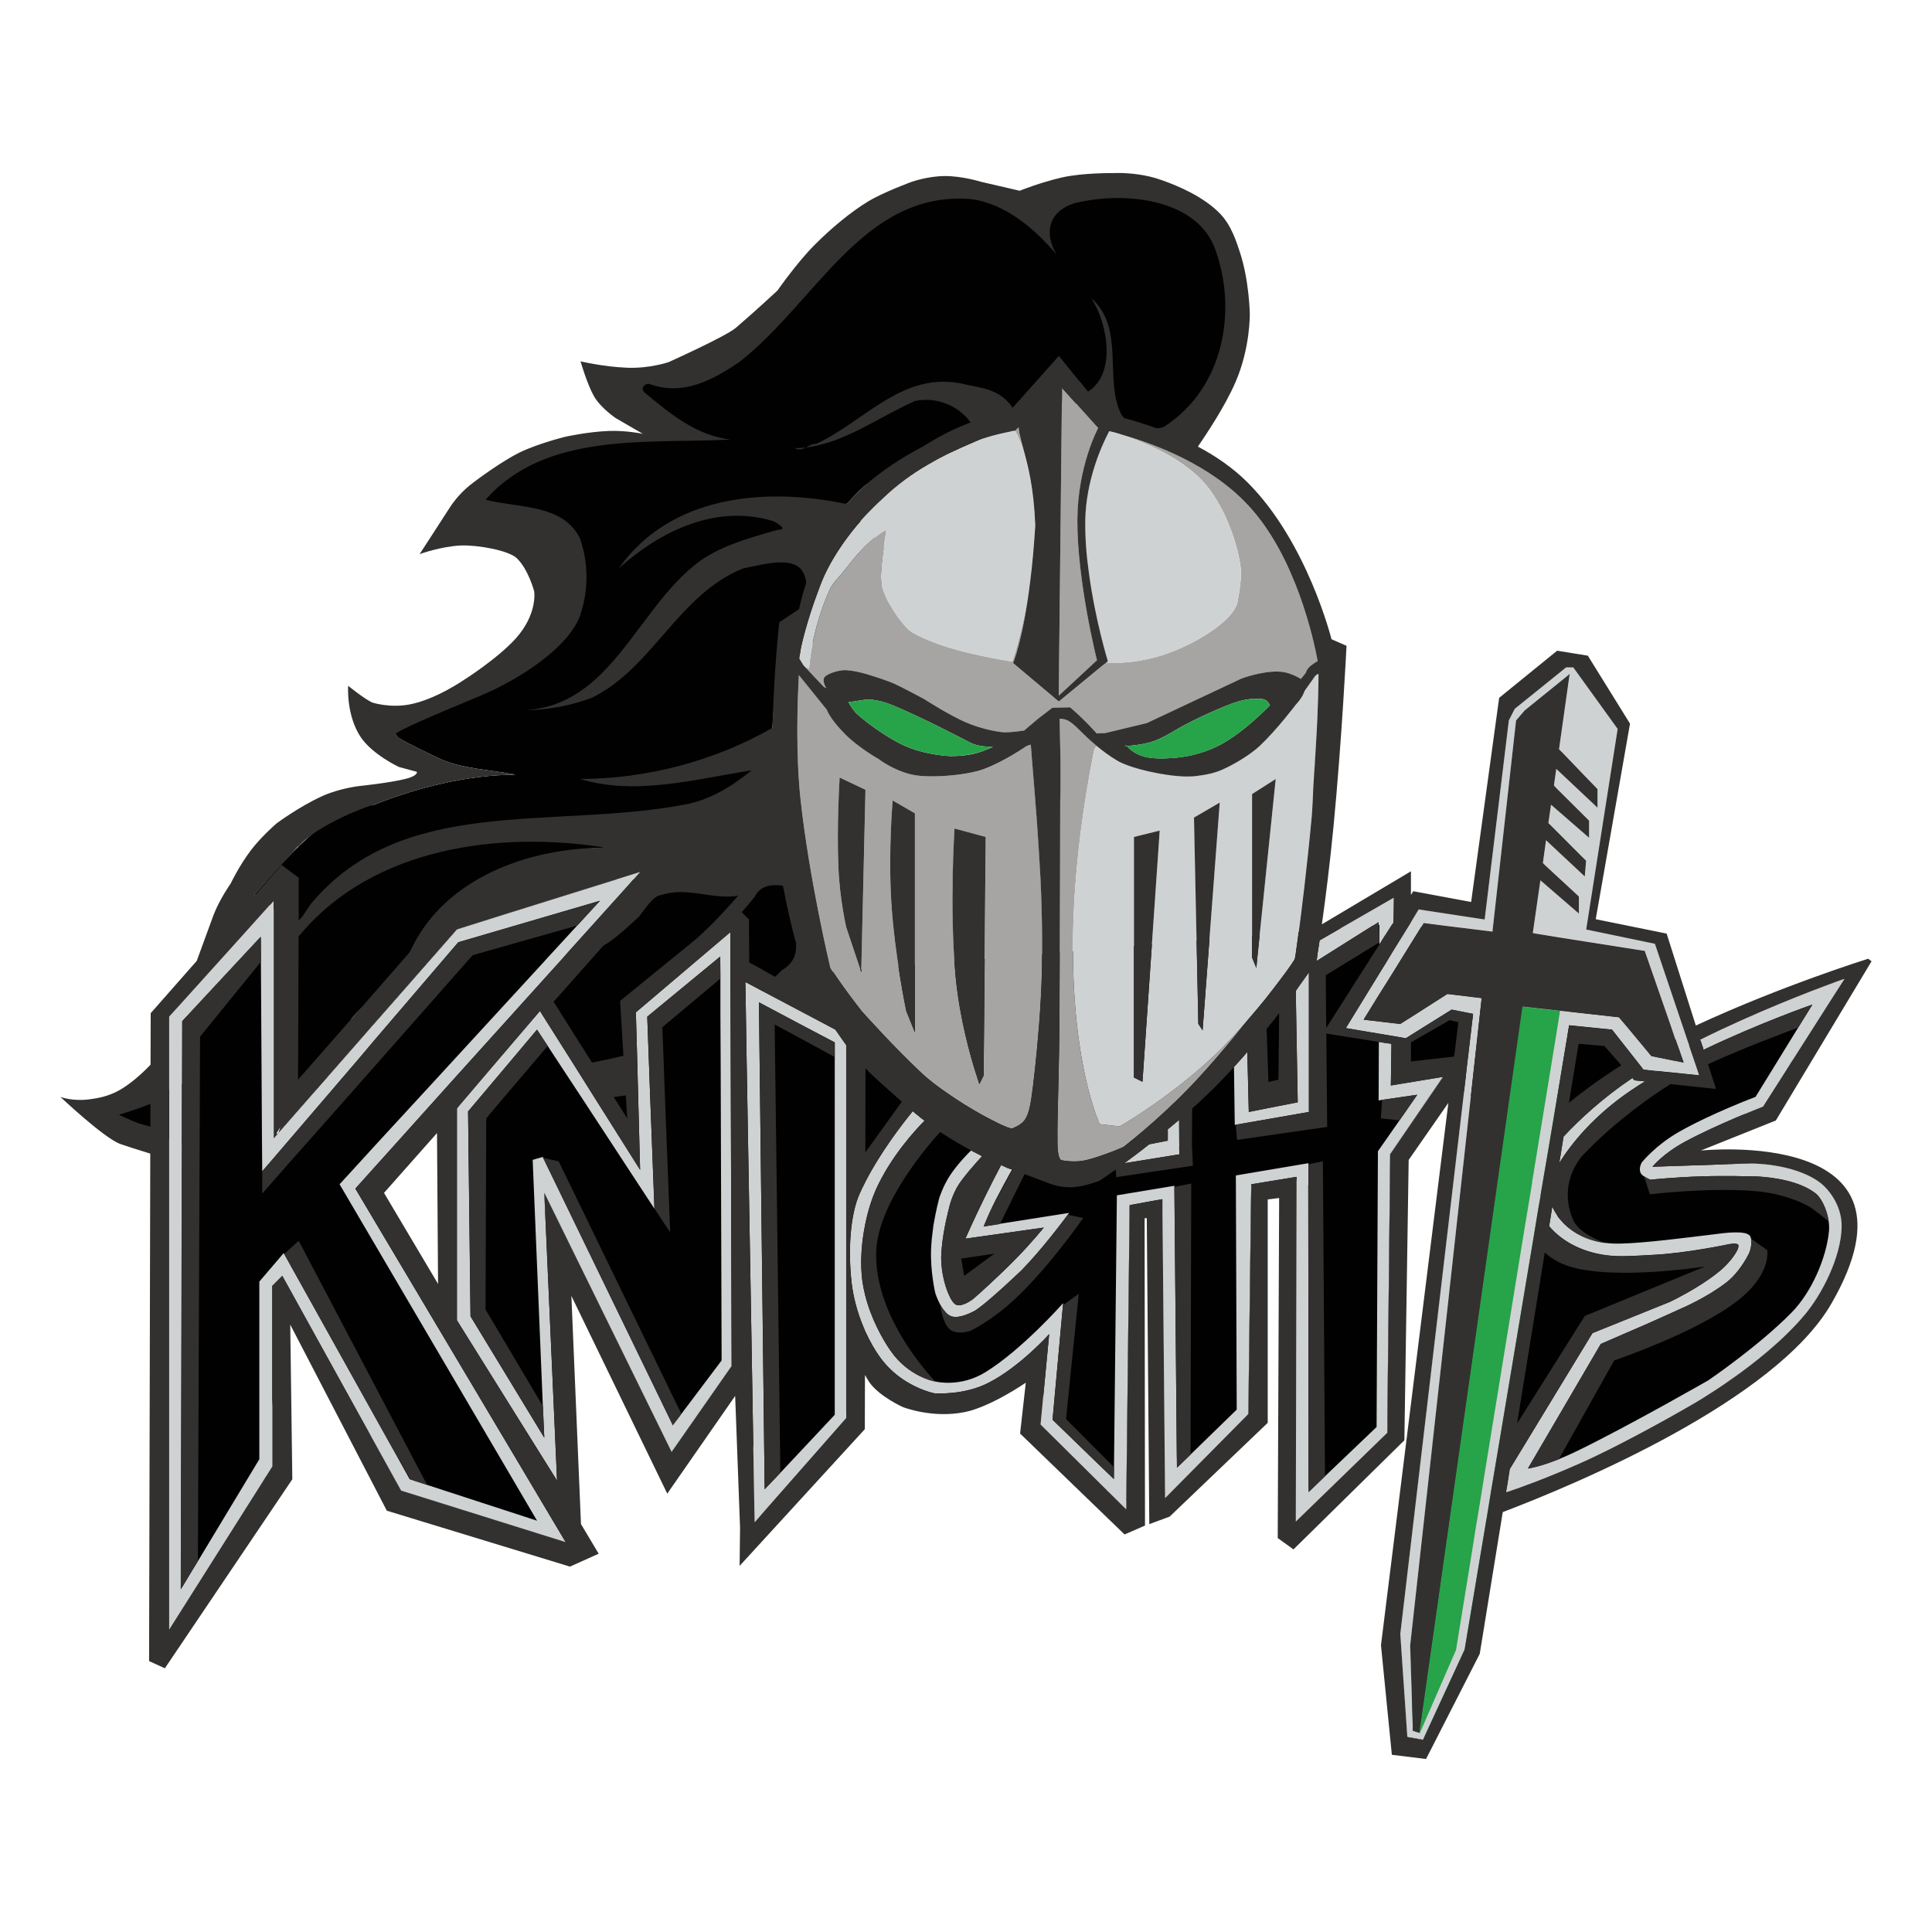 <svg version="1.1" baseProfile="basic" id="Layer_1" xmlns="http://www.w3.org/2000/svg"
	xmlns:xlink="http://www.w3.org/1999/xlink" x="0px" y="0px" viewBox="-376.902 420.289 800 800" xml:space="preserve">
	<g>
		<path fill="#010101" d="M-268.886,808.07l-2.528,2.707L-268.886,808.07z M-26.516,1004.178l-33.819,32.895l-13.595-51.141
		l-24.874,35.617l-52.713-107.322l8.88,144.674l-68.188-21.375l-12.315-22.297l-36.979-57.104l-6.806,73.763l-35.147,46.572
		l0.47-184.439l-31.34-12.268l31.404-12.623l0.049-25.992l32.604-35.033l5.299,83.615l75.885-86.549l65.904-20.645l76.453-1.215
		l5.915,40.057l246.77-21.195l115.215,51.012l60.021-26.057l-17.987,33.35l-19.122,21.162l-27.742,15.848l58.499,12.138
		l9.464,18.685L370,965.222l-30.173,26.315l-93.176,46.686l-17.08,65.126l-17.24,37.335l-6.515-1.135l31.89-261.539l-17.079-11.83
		l-21.876,32.053l-1.166,111.098l-32.637,28.844l-3.014-129.279l-20.678,2.366l-1.264,94.521l-29.557,22.314l-6.027-111.261
		l-13.547,4.829l-1.395,120.237l-31.371-30.026l-5.51-25.166l-41.492,13.838l-29.622-17.436L-26.516,1004.178z M-193.973,882.368
		l-29.622,31.55l30.805,45.049L-193.973,882.368z M194.246,801.832l-0.227,0.178L194.246,801.832z M20.737,605.871
		c26.146-10.322,38.59-29.573,63.643-11.311c1.588,3.078,13.936,5.201,16.918,6.287c1.328-0.032,8.556,0.713,9.301,0.356
		c24.891-16.026,29.914-54.188,21.001-79.077c-7.13-21.391-41.548-26.867-62.841-21.553c-38.275,12.785,7.26,4.246-45.948-2.43
		c-44.481-3.501-62.711,42.715-94.715,67.621c-10.663,7.146-20.855,14.567-35.083,9.22c-1.783,0-10.646,4.035-8.864,5.833
		c9.965,8.881-2.058,16.772,22.621,19.592c-33.786,1.734-63.554,0-88.428,28.455c14.228,3.517,31.048,3.354,38.146,17.582
		c3.565,10.728,5.493,15.232,1.944,25.879c-5.007,13.255-24.647,27.029-41.175,33.851c-18.878,7.907-31.469,17.388-30.416,18.312
		c2.463,1.555-4.732-1.135,17.161,9.447c10.111,4.894,21.584,4.894,32.587,7.146c-19.575,0-40.884,5.314-58.692,12.477
		c-18.83,0-37.74,24.145-49.132,36.752l-0.405,0.988c2.9-3.338,12.737,13.726,17.744,12.105c8.475-2.82,17.517-16.627,31.324-24.08
		c13.871-7.503,32.506-8.605,55.727-17.129c18.667-2.35,50.396,4.846,77.652,0c21.908-3.921,49.569-16.123,32.166-40.462
		c0.778-33.899,17.728-26.284,25.603-50.429c35.714-23.529,44.951,6.628,4.894-42.31c0.356-0.228,0.762-0.503,1.086-0.811
		c1.863-2.235,3.856-4.31,6.06-6.271C-11.673,614.979,12.375,610.246,20.737,605.871L20.737,605.871z M-203.145,812.203
		c14.228-28.439,49.262-41.03,81.298-41.03c-7.033-1.15-14.94-7.373-36.12-5.784c-37.886,2.965-97.729,23.82-97.729,47.284
		l-4.1,57.591l14.292,0.811c4.311,0.227,10.711-25.085,14.811-29.752C-222.736,832.28-208.33,822.654-203.145,812.203
		L-203.145,812.203z M-126.87,869.064h14.47v15.557h-14.47V869.064z M13.85,933.672h22.045v15.572H13.85V933.672z M145.567,832.053
		h14.455v38.502h-14.455V832.053z M201.668,841.906h27.386v19.412h-27.386V841.906z M254.462,937.576h14.52l65.628,4.214
		l-47.382,28.601l-30.982,45.292l-8.523-1.491L254.462,937.576z M272.255,846.281l18.635,3.564l9.917,17.89l-30.27,23.173
		L272.255,846.281z M-19.321,858.791h16.01v40.301h-16.01V858.791z" />
		<polygon fill="#27A349" points="243.897,825.361 274.134,834.76 249.503,993.742 231.257,1106.363 212.331,1140.684 
		206.561,1133.603 	" />
		<path fill="#A6A5A3" d="M-11.3,626.742c4.213-3.791,9.674-8.248,15.945-12.267C-0.816,617.862-6.228,621.897-11.3,626.742
		 M124.048,859.066c-2.397,2.188-4.861,4.326-7.227,6.336c-1.912,1.555-3.792,3.078-5.574,4.504c-1.07,0.876-2.204,1.67-3.307,2.464
		c-0.389,0.356-0.81,0.632-1.264,1.005c-11.277,8.394-19.963,13.304-19.963,13.304l-0.52-0.049l-7.777-0.875
		c0,0-0.26-0.567-0.682-1.685c-3.727-9.334-20.255-58.531-1.717-152.484c0.26-1.395,0.713-2.107,1.296-2.301
		c-1.653-1.395-3.014-2.626-3.921-3.469c-0.064-0.064-0.064-0.064-0.13-0.113c-1.329-1.215-4.958-4.797-4.958-4.797
		s-1.945-1.766-3.242-2.35c-1.879-0.875-3.272-0.631-3.272-0.631s0.713,22.184,0.292,33.818l0,0c0,0-0.098,48.873-0.292,86.855
		c-0.032,23.141-0.973,43.363-0.843,53.961c0,0.648,0,1.135,0,1.718c0.129,3.015,0.389,5.186,1.394,6.353
		c0,0.064,3.436,0.811,7.454,0.519c2.561-0.13,6.871-1.427,10.792-2.885c1.134-0.405,2.236-0.81,3.273-1.199
		c1.815-0.761,3.468-1.394,4.44-1.847c0.259-0.244,0.518-0.389,0.81-0.648c4.019-3.16,10.339-8.361,17.565-15.135
		c0.584-0.584,1.167-1.102,1.719-1.686c0.972-0.875,1.912-1.783,2.852-2.723c1.814-1.782,3.662-3.662,5.574-5.655
		c0.615-0.681,1.264-1.296,1.88-1.993c5.153-5.542,10.403-11.65,15.297-17.598c0.389-0.502,0.81-0.973,1.199-1.491
		c0.875-1.054,1.718-2.074,2.528-3.176c0.68-0.811,1.393-1.653,2.009-2.464c-1.426,1.686-2.981,3.404-4.537,5.121
		C131.599,851.758,127.807,855.615,124.048,859.066 M163.262,706.339c-0.064,0.13-0.064,0.228-0.129,0.356
		c0,0.178-0.098,0.34-0.195,0.454c2.432-3.273,4.279-5.931,5.251-7.422c-0.356,0.21-0.616,0.438-0.616,0.438L163.262,706.339z
		 M61.499,708.365l15.913-14.764h-0.065c0,0-8.231-32.635-8.102-58.044c0.129-22.362,8.588-37.983,8.588-37.983h0.033l-3.631-4.035
		l-11.439-12.688l0.032,0.129v3.404L61.499,708.365z M72.453,635.834c0,0.064,0,0.113,0,0.178c0-0.113,0-0.227,0.065-0.357
		C72.453,635.736,72.453,635.785,72.453,635.834 M72.453,636.254c-0.032,6.92,0.519,14.115,1.458,20.985
		C73.036,650.142,72.518,642.817,72.453,636.254 M72.453,636.254c0-0.048,0-0.113,0-0.242c0,0.064,0,0.064,0,0.129
		C72.453,636.141,72.453,636.206,72.453,636.254 M30.419,862.777v2.819l-1.783,3.565c0,0-0.518-1.491-1.296-4.035
		c-2.333-7.211-6.878-23.173-8.515-40.431c-2.642-28.876-0.438-61.351-0.438-61.351l12.907,3.501L30.419,862.777z M1.939,847.771
		l-3.565-8.863c0,0-4.845-22.994-6.223-45.357c-1.264-21.13,0.583-41.791,0.583-41.791l9.204,5.299V847.771z M-20.277,822.881
		l-6.239-18.667c0,0-2.706-11.765-3.208-24.614c-0.745-17.177,0.519-37.336,0.519-37.336l10.695,5.04L-20.277,822.881z
		 M53.98,784.218c0,0-1.037-19.542-2.366-35.05c-1.004-11.521-1.686-20.531-1.686-20.531l-1.717,0.551v0.016
		c0,0-8.978,6.239-17.502,9.529c-6.838,2.592-22.645,3.84-29.629,2.35c-8.07-1.702-14.228-6.563-14.228-6.563
		s-8.134-4.489-13.936-10.371c-6.336-6.4-7.454-10.03-7.454-10.03l-11.554-14.293c-0.632,11.83-1.264,32.441,0.616,50.721
		C-41.894,784.088-33.03,821.1-33.03,821.1s4.845,7.6,13.045,18.02c3.338,3.693,13.32,14.746,24.485,25.311
		c3.16,2.998,7.308,6.125,11.651,9.059c7.073,4.91,14.754,9.221,19.94,11.748c3.305,1.621,5.672,2.527,6.189,2.301
		c0.682-0.355,2.432-0.858,4.148-2.398c2.787-2.495,3.468-7.438,4.473-15.394c1.069-8.88,2.398-21.455,3.176-35.585
		c1.005-16.432,0.584-35.375-0.097-50.039V784.218 M46.817,606.293c-0.583-2.253-1.134-4.393-1.62-6.482
		c-0.194-0.859-0.292-1.717-0.356-2.527l-1.426,1.49c0,0-0.064,0-0.13,0c0.228,0.098,0.356,0.227,0.356,0.227
		S45.165,601.836,46.817,606.293 M165.823,695.887c0.875-0.632,1.912-1.328,2.885-1.896c-1.588-8.638-9.074-43.298-28.682-64.38
		c-15.589-16.886-38.632-25.36-51.66-29.055c8.199,2.771,20.936,8.021,30.367,16.609c12.898,11.699,18.668,34.823,18.246,41.5
		c-0.162,2.818-0.615,6.416-1.426,10.775c-1.329,6.968-14.324,15.67-26.899,20.629c-13.515,5.379-26.089,4.73-26.089,4.73h-1.523
		l-1.718,1.361l-17.792,14.649l-18.96-15.945c0,0,4.148-9.334,7.13-34.354c-0.453,3.273-0.907,6.741-1.49,9.966
		c-2.366,13.142-5.932,23.739-5.932,23.739s-14.52-2.171-26.664-5.915c-7.665-2.381-14.341-5.525-16.042-7.097
		c-4.294-3.922-7.665-10.096-7.665-10.096s-4.343-6.336-3.986-12.737c0.34-6.287,1.377-13.385,1.912-16.723
		c0.162-1.199,0.259-2.01,0.259-2.01s-7.163,3.209-16.739,16.141c-0.114,0.162-0.292,0.291-0.405,0.518
		c-1.361,1.783-4.91,5.251-6.012,7.601c-8.054,17.582-8.799,33.251-8.799,33.251l-1.669-0.68l7.697,8.118l1.053,0.647v-0.031
		c0,0-1.621-2.561-0.859-4.182c0.746-1.668,6.288-3.402,9.156-3.208c4.051,0.228,8.945,1.782,8.945,1.782s6.579,1.961,10.938,3.792
		c3.014,1.345,11.813,6.061,12.137,6.239c2.317,1.426,10.468,6.66,17.225,9.657c7.008,3.128,14.883,4.327,16.537,4.278
		c3.273-0.049,6.547-0.535,7.907-0.746l5.77-4.893l5.931-4.521l7.356-0.195c0,0,2.885,2.464,5.64,5.186
		c2.14,2.074,4.148,4.262,5.38,5.656l3.5-0.179l17.242-4.148l39.117-18.392c0,0,8.102-3.128,15.361-2.934
		c3.986,0.113,7.779,2.107,9.334,3.047l2.01-2.527C163.813,698.885,164.137,697.329,165.823,695.887 M98.737,739.721
		c4.407,1.215,9.658,2.105,15.102,2.105C109.367,741.729,103.857,740.854,98.737,739.721 M166.893,745.586
		c0.453-5.865,0.81-11.57,1.102-16.949c-0.26,2.819-0.422,5.785-0.713,8.896C167.12,740.125,166.99,742.832,166.893,745.586
		L166.893,745.586z" />
		<path fill="#CFD2D2" d="M-44.26,695.725l0.697,0.762l1.669,0.681c0,0,0.746-15.669,8.799-33.251
		c1.086-2.366,4.651-5.802,6.012-7.648c0.113-0.195,0.275-0.309,0.405-0.471c9.561-12.914,16.739-16.074,16.739-16.074
		c0-0.082-0.097,0.745-0.275,1.961c-0.519,3.338-1.572,10.402-1.896,16.707c-0.356,6.4,3.97,12.736,3.97,12.736
		s3.387,6.174,7.681,10.096c1.717,1.555,8.377,4.73,16.042,7.097c12.146,3.728,26.665,5.931,26.665,5.931s3.598-10.598,5.931-23.756
		c0.584-3.208,1.037-6.676,1.491-9.965c0.81-6.466,1.491-13.953,2.042-22.59c-0.648-15.863-2.949-24.614-4.926-31.646
		c-1.653-4.44-3.145-7.26-3.145-7.26s-0.129-0.113-0.356-0.227c-0.162-0.065-0.389-0.098-0.681,0
		c-0.811,0.227-2.074,0.453-3.629,0.81c-2.594,0.583-5.996,1.378-9.464,2.593c-6.814,2.463-14.058,6.223-17.331,7.892
		c-1.604,0.858-3.176,1.733-4.731,2.657c-7.535,4.44-13.952,9.609-18.781,14.001c-5.817,5.299-9.285,9.415-9.285,9.415
		s-10.549,11.505-16.01,24.89c-0.632,1.507-1.199,3.111-1.783,4.731c-3.079,8.199-5.574,16.885-6.822,22.59
		c-0.405,2.074-0.567,3.629-0.681,4.797l0.178,0.227L-44.26,695.725z M257.509,910.207l-3.014,18.084l-16.756,102.883l-1.426,8.978
		l-1.686,10.226l-0.13,0.566l-2.397,15.103l-6.094,37.465l-15.103,34.694l0.065-0.795l42.553-300.301l3.791,0.47l11.732,1.313
		l-0.032,0.421l-1.718,10.695l-6.093,37.254l-3.662,22.297L257.509,910.207z M208.182,1136.908l-1.135-35.342l15.395-139.132
		l14.098-127.95l0.129-0.94l-14.227-1.718l-15.07,9.625l-4.44,2.788l-3.468-0.373l-2.365-0.308l-0.52-0.033l-2.43-0.307l-6.385-0.73
		l6.385-10.338l2.592-4.1l0.13-0.211l2.885-4.618l7.583-12.234l5.315-8.571l9.853,1.264l17.339,2.123l1.264,0.178l9.788-87.439
		l3.564-4.148l17.598-14.244l1.07-0.924l-0.162,0.924l-4.278,30.318l1.329,1.313l8.588,8.945l6.028,6.238v7.714l0,0l-17.079-16.075
		l-0.973,6.855l1.199,1.264l10.111,10.079l3.241,3.241v7.081l-15.751-13.709l-1.102,7.6l2.074,2.058l11.797,11.766l1.75,1.781
		l-0.551,6.515l-16.043-14.989l-1.297,9.432l1.361,1.345l11.862,10.954l1.685,1.556v7.081l-15.945-13.773l-3.143,21.844l1.458,0.26
		l9.14,1.49l7,1.086l28.812,4.553l0.13,0.52l10.533,30.27l1.49,4.439l1.199,3.5l0.939,2.561l0.908,2.69l0.064,0.097l0.422,1.232
		l0.324,0.906h-0.228l-1.394-0.307l-1.88-0.373h-0.194l-4.246-0.875l-2.949-0.584l-2.463-0.518l-1.944-2.367l-8.005-9.625
		l-3.176-3.743l-0.162-0.308l-22.006-2.463l-16.723-1.88l-1.361-0.081l-42.618,300.561v0.146h-0.065L208.182,1136.908z
		 M260.1,920.578l0.584-3.289l0.291-1.621l0.162-1.264l1.33-7.843l1.393-8.135l2.723-16.172l6.255-37.433l17.761,1.799l9.106,11.57
		l3.144,4.002l0.746,1.005l0.744,0.065l4.148,0.469l0.778,0.033l1.944,0.194l10.662,1.085l4.895,0.52l-0.843-2.528l-1.978-5.833
		l-0.421-1.167l-0.032-0.162l-0.939-2.755l-1.005-2.949l-1.005-2.998l-12.186-36.152l-28.455-5.914l13.028-83.064l-18.376-25.473
		h-2.949l-21.293,17.176l-2.431,4.781l-10.015,82.432l-27.32-4.164l-3.209,5.314l-7.486,12.088l-3.078,5.089l-0.033,0.065
		l-2.561,4.115l-13.806,22.524l13.677,2.301l2.496,0.421l0.615,0.113l2.139,0.341l5.932,1.037l2.074-1.329l16.885-10.532l8.88,1.75
		l-2.723,22.962l-0.389,3.581l-27.062,230.2l2.917,42.684l6.515,1.134l17.24-37.351l8.945-53.459l0.162-0.939l1.814-11.182
		l2.528-14.811l14.908-89.125L260.1,920.578z M92.643,766.847l10.663-2.626l-7.13,104.001l-3.533-1.75V766.847z M128.165,752.619
		l-7.098,94.311l-1.75-2.69l-1.783-85.382L128.165,752.619z M141.55,749.119l9.787-6.239l-7.616,74.022l-0.39,4.213l-1.457-3.533
		l-0.324-0.923V749.119z M78.417,885.755l7.777,0.892l0.52,0.049c0,0,8.686-4.91,19.963-13.305c0.454-0.355,0.875-0.648,1.264-0.988
		c1.103-0.826,2.236-1.62,3.307-2.479c1.782-1.443,3.662-2.967,5.574-4.506c2.365-1.992,4.829-4.148,7.227-6.336
		c3.793-3.451,7.552-7.291,11.149-11.311c1.588-1.717,3.111-3.436,4.537-5.121c2.657-3.046,5.153-6.027,7.454-8.879
		c2.139-2.723,4.051-5.202,5.736-7.455c3.727-4.828,5.996-8.297,6.32-8.928c0-0.113,0.031-0.341,0.129-0.729
		c0.162-0.632,0.292-1.686,0.486-3.128c0.194-1.248,0.389-2.771,0.615-4.553c1.523-10.873,3.922-30.838,5.736-50.525
		c0.39-4.344,0.486-8.654,0.682-12.883c0.129-2.755,0.227-5.461,0.389-8.054c0.291-3.111,0.453-6.061,0.713-8.88
		c0.973-15.33,1.069-26.316,1.069-29.396c0,0,0,0-0.065,0c-0.291,0.114-0.551,0.292-0.81,0.454c-0.972,1.49-2.819,4.148-5.251,7.454
		c-0.875,2.414-3.305,4.894-3.305,4.894s-7.778,10.371-15.038,17.111c-3.759,3.484-9.755,7.26-15.491,9.854
		c-3.176,1.36-6.061,1.943-8.653,2.301c-0.162,0.049-0.259,0.049-0.356,0.049c-0.681,0.113-1.394,0.178-2.01,0.275
		c-1.199,0.162-2.689,0.162-4.246,0.162c-5.443,0-10.694-0.892-15.102-2.107c-5.542-1.264-10.565-2.933-13.191-4.553
		c-3.11-1.848-5.995-4.035-8.231-5.883c-0.583,0.227-1.036,0.908-1.296,2.301c-18.538,93.954-2.01,143.15,1.717,152.501
		C78.157,885.204,78.417,885.755,78.417,885.755 M81.819,694.186l-0.939-0.129l0.939,0.193l-0.777,0.584h1.523
		c0,0,12.542,0.615,26.089-4.732c12.542-4.958,25.57-13.676,26.899-20.645c0.777-4.375,1.264-7.956,1.426-10.775
		c0.389-6.692-5.348-29.801-18.278-41.5c-9.431-8.588-22.168-13.822-30.335-16.609c-0.875-0.275-1.686-0.502-2.398-0.745
		c-1.231-0.405-2.496-0.696-3.598-0.924c-0.097,0.065-0.097,0.065-0.097,0.113c-2.917,5.591-9.464,19.883-9.788,36.655
		c-0.032,0.162-0.032,0.307-0.032,0.469c0,6.611,0.583,13.937,1.427,21.082C76.471,677.009,81.819,694.186,81.819,694.186
		 M-154.515,1049.987l-45.519-14.827l-4.942-1.621l-2.285-0.744l-9.836-17.68l-42.116-75.562l-0.21-0.405l-10.096,11.83v73.552
		l-25.441,42.196l-2.317,3.792l-3.743,6.222l-1.053,1.719v-0.292v-0.47l0.405-175.997l0.065-11.765l0.048-28.746l0.049-18.053
		l16.124-17.354l13.952-14.989l2.528-2.689v0.031l0.048,10.34v0.064v1.523l0.421,70.667l0.097,12.332v2.235l2.301-2.625
		l12.785-14.908l24.744-28.876l6.725-7.972l25.506-29.785l9.123-10.662l5.525-1.62l53.151-15.573l-9.415,10.258l-12.753,13.871
		l-0.567,0.648l-47.495,51.692l-21.099,22.913l-16.479,18.02L-154.515,1049.987z M-207.973,888.234l19.624-21.859l44.271-49.068
		l2.123-2.43l24.193-26.867l5.898-6.611l-19.899,6.223l-36.687,11.456l-19.251,6.061l-23.561,26.867l-12.899,14.681l-5.153,5.883
		l-32.425,36.994l-0.048,0.049l-1.783,2.074V793.26l-4.035,4.505l-11.829,13.158l-22.459,24.857l-4.975,5.51v253.762l42.715-67.54
		v-74.768l4.132-4.148l49.181,88.947l68.188,21.373l-87.115-146.439L-207.973,888.234z M-94.769,1005.766l-3.436,4.504l-0.032,0.293
		l-53.767-110.84l-0.178-0.355l-4.148,1.199l4.213,101.99l0.583,13.061l-30.545-50.282l-1.004-84.409v-0.502h0.081l13.482-15.978
		l14.973-17.793l4.44,6.741l5.769,8.799l9.221,14.018l28.568,43.622l0.632,0.94l-1.847-48.42l-0.648-17.809l-0.486-13.255
		l30.237-24.89l0.065,9.171v14.05l0.113,21.341l0.389,122.668L-94.769,1005.766z M-74.384,837.012l-0.114-30.724l-39.101,33.187
		l0.47,16.529l0.454,17.176l0.827,31.518l-18.522-29.378l-8.653-13.774l-13.385-21.162l-0.227-0.389l-0.681-1.086l-22.249,26.04
		l-11.457,13.466l-0.681,0.859v87.715l24.534,39.313l16.934,27.094l-5.282-119.152l52.713,107.322l24.874-35.602l-0.389-128.047
		L-74.384,837.012z M199.01,869.745l0.259-17.241l-2.009-0.292l-0.778-0.098l-2.431-0.421l-0.098,24.273l1.426-0.242l14.584-2.123
		l-7.355,10.598l-8.945,12.802l-0.551,114.177l-21.357,20.385l-6.807,6.58l-0.129-127.109h0.064v-9.09l-30.043,5.072l0.356,96.967
		l-19.122,18.604l-5.639,5.477l-1.037-116.315v-0.454l-23.82,3.954l-1.199,112.556l-0.032,4.748v0.244l-7.033-6.807l-18.376-17.824
		l4.311-47.463l0.064-0.811c0,0-17.079,19.348-32.246,28.633c-10.201,6.287-20.231,3.938-20.637,3.809l0,0
		c0,0-11.019-1.734-18.667-12.915c-3.063-4.44-8.005-13.028-10.436-22.946c-0.454-1.83-0.859-3.791-1.134-5.703
		c-1.037-7.989-0.292-16.432,1.199-23.627c1.151-5.768,2.82-10.711,4.375-14.178c6.19-13.823,16.464-24.891,20.191-28.634
		c-0.648-0.454-1.232-0.956-1.848-1.394c-0.064-0.064-0.129-0.13-0.178-0.211c-0.065,0-0.065-0.032-0.065-0.032
		c-0.988-0.745-1.896-1.507-2.803-2.302c-4.44,5.396-13.304,16.934-19.656,29.282c0,0,0,0,0,0.032
		c-0.859,1.652-1.653,3.241-2.35,4.861c-3.889,8.686-4.845,23.27-3.322,36.85c0.713,6.027,2.269,11.569,4.116,16.398
		c0.47,1.215,0.972,2.398,1.442,3.533c1.961,4.31,4.083,8.004,6.061,10.711c8.799,12.51,22.638,15.15,22.638,15.15
		s12.024,1.037,22.629-4.439c12.965-6.676,24.924-20.062,24.924-20.062l-3.565,37.433l35.455,35.131l1.427-125.957l2.494-0.47
		l3.728-0.681l7.325-1.329l1.102,123.771l34.482-34.84l1.103-88.007l0.097-5.882l0.033-1.199l18.732-3.079v4.44l-0.324,138.289
		l37.886-36.785v-0.097l0.032-4.148l1.167-111.065l21.876-32.053L199.01,869.745z M376.255,909.607
		c-10.954-7.777-28.423-7.535-28.423-7.535v0.049c-1.069,0-7.194,0.065-15.135,0.454c-11.7,0.356-25.344,0.843-25.344,0.843
		s4.148-5.283,13.319-10.273c13.062-7.098,32.41-14.649,32.41-14.649l30.075-47.073l3.759-5.818c0,0-1.555,0.52-4.311,1.491
		c-9.301,3.452-32.441,12.251-55.418,23.724l0.875,2.723l0.129,0.227l0.324,1.231c23.01-11.052,45.08-18.749,45.08-18.749
		l-5.898,9.528l-17.662,28.698c0,0-18.7,7.033-32.02,14.682c-9.594,5.541-15.07,12.445-15.07,12.445s-1.491,2.43-0.454,4.455
		c0.259,0.471,0.745,0.957,1.394,1.329c1.135,0.762,2.593,1.394,2.593,1.394s10.015-1.053,21.357-1.394
		c9.69-0.308,19.802,0,19.802,0l3.306,0.065l0,0c6.028,0.34,17.403,1.766,24.08,7.081c2.074,1.685,4.569,6.287,5.282,11.473
		c0.195,1.329,0.26,2.706,0.13,4.148c-1.102,11.132-7.228,25.247-15.459,33.608c-13.937,14.162-34.516,28.098-34.516,28.098
		s-32.085,18.408-53.896,29.055c-2.949,1.443-5.607,2.609-7.973,3.582c-8.199,3.289-12.802,3.873-12.802,3.873l30.173-51.58
		c0,0,10.014-4.342,19.283-8.377c5.51-2.414,11.148-5.008,14.13-6.352l0,0c0,0,10.306-4.359,18.474-10.646
		c3.564-2.658,7.098-7.455,9.172-11.521c0.064-0.13,0.097-0.244,0.162-0.309c1.199-2.527,1.264-5.023,0.972-6.449
		c-0.097-0.422-0.227-0.762-0.356-1.004c-1.621-2.432-9.917-1.427-15.199-0.714c-11.246,1.361-28.326,3.598-38.664,3.825
		c-2.172,0.031-4.148-0.065-5.996-0.293c-7.52-1.004-13.094-3.97-17.145-7.907c-0.811-0.81-1.588-1.669-2.301-2.528
		c-0.194-0.227-0.356-0.47-0.453-0.713c-0.454-0.745-0.908-1.49-1.33-2.301c-0.291-0.519-0.582-1.069-0.81-1.669l-0.065,0.228
		l-0.615,3.921l-0.648,3.97c0.292,0.422,0.648,0.826,0.973,1.167c7,7.47,17.047,10.711,25.83,11.214
		c4.439,0.308,10.824-0.162,16.334-0.454c13.903-0.681,31.437-4.44,31.437-4.44s2.949-0.502,3.565,0.13
		c1.394,0.972-2.658,7.26-8.232,11.603c-8.167,6.611-19.705,12.072-19.932,12.186l-32.02,12.915l-34.256,56.327l-1.07,6.773
		l-0.486,2.771c0.131,0,0.195-0.049,0.324-0.049c6.223-2.074,17.112-6.045,30.594-12.072c19.641-8.734,45.795-23.967,45.795-23.967
		s29.168-16.416,46.701-36.93c7.584-8.881,15.459-24.551,15.653-36.914C385.88,919.233,379.95,912.217,376.255,909.607
		 M-31.247,1006.121l-22.524,24.016l-6.563,6.936l0.065-0.129l-2.188-185.314l-0.178-16.303l18.781,9.982l12.607,6.611V1006.121z
		 M-35.785,844.077l-26.575-14.05l-4.246-2.252l-1.669-0.875l0.129,6.287v0.34l0.324,20.742l2.139,123.17v0.52l1.102,64.59
		l0.178,8.055l4.294-4.975l33.592-38.211V852.989c-1.377-1.847-2.803-3.985-4.488-6.384L-35.785,844.077z M300.806,867.735
		l-0.972-0.13l-0.811-0.939c-12.315,8.264-21.941,17.242-28.487,24.242l-0.843,5.056l-0.356,2.431l-0.616,3.5
		c4.797-7.681,13.904-19.348,29.688-30.076c1.912-1.264,3.824-2.56,5.833-3.759l-1.199-0.146L300.806,867.735z M168.708,815.07
		c-0.162,1.199-0.324,2.172-0.356,2.756c-0.065,0.162-0.065,0.34-0.13,0.438l25.798-16.254l0.259-0.178v7.616v1.037v0.907
		l2.204-3.564l0.389-0.535l3.208-5.008l0.131-10.257l-30.691,17.63c-0.26,1.848-0.486,3.469-0.746,4.797
		C168.772,814.65,168.708,814.86,168.708,815.07 M149.327,878.885l-8.49,1.701l-0.648,0.146l-0.26-10.581l-0.356-14.276
		c-1.264,1.491-2.528,2.917-3.921,4.44c-0.52,0.583-1.037,1.166-1.588,1.75l0.323,23.998l0.39-0.049l30.302-5.282v-57.851
		l-0.486,0.714l-2.042,2.868l-1.782,2.479l-1.134,1.686l0.811,46.054v0.064h-0.065L149.327,878.885z M27.081,962.823L27.081,962.823
		c1.361-0.858,6.093-4.278,19.057-16.593c8.231-8.427,16.885-19.948,19.121-22.963c0.324-0.502,0.551-0.744,0.551-0.744
		l-28.52,4.488l-0.162,0.064l-6.709,1.086c0,0,0.098-0.34,0.389-0.956c0.584-1.394,1.718-4.148,3.307-7.438
		c0.551-1.247,1.264-2.576,1.943-3.904c1.75-3.387,3.631-6.807,5.121-9.529c0.356-0.615,0.681-1.199,1.005-1.75l-1.978-0.68
		c0,0-0.227-0.13-0.518-0.26c-0.39-0.178-1.07-0.453-2.043-0.924c-1.685,3.176-4.407,8.443-6.936,13.612
		c-4.213,8.589-7.867,16.868-7.867,16.868l32.466-4.602c0,0-4.797,5.996-11.344,12.704c-7.227,7.39-15.945,15.2-17.598,16.594
		c-0.098,0.113-2.755,2.253-5.226,2.755c-0.519,0.113-1.005,0.178-1.394,0.113c-0.502-0.033-1.037-0.34-1.426-0.681
		c-1.264-1.15-2.074-3.16-2.074-3.16c0-0.032-3.014-5.882-3.354-14.243c-0.064-0.616-0.064-1.264-0.064-1.896
		c0-1.264,0.146-2.561,0.243-3.889c0.697-7.713,2.884-15.881,2.884-15.881s1.15-5.736,4.246-10.402
		c1.215-1.832,2.819-3.824,4.351-5.672c2.302-2.69,4.407-5.057,5.218-5.883c-0.811-0.453-1.717-0.924-2.561-1.361
		c-0.259-0.146-0.355-0.211-0.615-0.308c-0.162-0.065-0.291-0.194-0.519-0.227c-0.259-0.179-0.583-0.356-0.843-0.519
		c-1.231,1.135-5.534,5.574-8.596,10.111c-3.192,4.797-4.667,9.804-4.667,9.804s-1.313,4.861-2.366,11.165
		c-0.033,0.551-0.178,1.166-0.211,1.75c-0.356,2.561-0.648,5.25-0.745,7.973c-0.405,9.414,1.766,18.424,1.766,18.424
		s0.875,2.594,2.171,4.943c0.373,0.583,0.648,1.037,1.005,1.523c0.048,0.129,0.113,0.162,0.162,0.227
		c0.292,0.389,0.648,0.794,0.989,1.199c0.616,0.68,1.442,1.328,2.479,1.637c3.225,0.924,7.819-1.475,9.342-2.253l0,0
		C26.562,963.115,26.723,963.082,27.081,962.823 M111.409,895.251l-0.064-11.246c-0.746,0.647-1.491,1.231-2.27,1.88
		c-0.777,0.68-1.588,1.377-2.43,2.01v4.699l-7.714,1.522c-2.171,1.767-4.311,3.403-6.319,4.894c-0.162,0.13-0.293,0.228-0.486,0.357
		c-1.232,0.906-2.398,1.782-3.5,2.592l22.815-3.694v-0.227l-0.065-2.009v-0.778H111.409z" />
		<path fill="#323130"
			d="M27.307,865.127c0.811,2.544,1.297,4.035,1.297,4.035l1.782-3.565v-2.819l0.875-95.931l-12.907-3.501
		c0,0-2.188,32.475,0.438,61.351C20.445,841.954,24.973,857.916,27.307,865.127 M-7.848,793.535
		c1.377,22.379,6.223,45.356,6.223,45.356l3.565,8.88v-90.713l-9.204-5.314C-7.265,751.744-9.112,772.389-7.848,793.535
		 M-43.206,605.58c-1.556,0.162-3.079,0.291-4.618,0.291C-45.977,606.795-44.616,606.293-43.206,605.58 M293.579,841.549
		l0.162,0.309l3.177,3.742l8.005,9.626l1.944,2.366l2.464,0.518l2.949,0.584l4.245,0.875h0.194l1.88,0.389l1.394,0.292h0.227
		l-0.324-0.907l-0.421-1.232l-0.065-0.097l-0.907-2.69l-0.939-2.56l-1.199-3.5l-1.491-4.44l-10.533-30.27l-0.129-0.52l-28.812-4.537
		l-7.001-1.102l-9.139-1.49l-1.459-0.26l3.145-21.844l15.945,13.773v-7.064l-1.686-1.572l-11.861-10.954l-1.361-1.345l1.296-9.432
		l16.042,15.006l0.551-6.53l-1.781-1.767l-11.766-11.78l-2.074-2.058l1.103-7.584l15.751,13.693v-7.082l-3.241-3.24l-10.144-10.08
		l-1.167-1.264l0.972-6.854l17.08,16.075l0,0v-7.714l-6.028-6.239l-8.589-8.944l-1.328-1.313l4.277-30.318l0.162-0.924l-1.068,0.924
		l-17.599,14.243l-3.565,4.148l-9.787,87.456l-1.264-0.194l-17.339-2.123l-9.853-1.264l-5.314,8.572l-7.584,12.234l-2.885,4.617
		l-0.194,0.211l-2.528,4.1l-6.385,10.339l6.385,0.729l2.432,0.308l0.518,0.032l2.366,0.309l3.468,0.372l4.439-2.787l15.07-9.626
		l14.229,1.719l-0.131,0.939L222.409,962.5l-15.395,139.131l1.135,35.342l2.658,0.859h0.064v-0.146l42.65-300.625l1.328,0.146
		l16.724,1.879L293.579,841.549z M-29.724,779.583c0.519,12.866,3.208,24.599,3.208,24.599l6.239,18.668l1.75-75.546l-10.695-5.056
		C-29.222,742.264-30.486,762.406-29.724,779.583 M119.284,844.239l1.783,2.69l7.098-94.311l-10.663,6.223L119.284,844.239z
		 M92.643,866.472l3.533,1.75l7.13-104.001l-10.663,2.626V866.472z M320.641,893.145c-9.14,4.99-13.288,10.273-13.288,10.273
		s13.612-0.486,25.312-0.843c7.973-0.389,14.065-0.454,15.135-0.454v-0.049c0,0,17.469-0.242,28.423,7.535
		c3.728,2.594,9.626,9.626,9.464,18.684c-0.195,12.349-8.07,28.018-15.687,36.898c-17.501,20.515-46.669,36.946-46.669,36.946
		s-26.154,15.231-45.794,23.982c-13.481,5.995-24.403,9.981-30.626,12.056c-0.098,0-0.162,0.049-0.292,0.049l0.485-2.771l1.07-6.774
		l34.256-56.326l32.021-12.915c0.227-0.13,11.765-5.574,19.931-12.202c5.575-4.311,9.626-10.63,8.232-11.586
		c-0.615-0.632-3.564-0.113-3.564-0.113s-17.501,3.711-31.372,4.408c-5.51,0.291-11.927,0.761-16.335,0.453
		c-8.782-0.486-18.861-3.743-25.829-11.213c-0.324-0.357-0.681-0.746-0.973-1.168l0.648-3.97l0.616-3.905l0.064-0.242
		c0.227,0.582,0.486,1.15,0.777,1.668c1.297,2.01,2.723,3.922,4.116,5.543c4.019,3.921,9.626,6.902,17.112,7.907
		c-3.565-1.28-11.02-4.44-13.353-9.513c-2.561-5.85-4.407-15.734,3.046-25.813c9.432-10.371,24.178-22.363,37.271-30.498
		l18.829,2.01l-3.305-10.241c14.162-6.515,30.95-12.802,37.303-15.167l5.865-9.528c0,0-22.07,7.696-45.08,18.749l-0.324-1.216
		l-0.13-0.243l-0.875-2.723c23.011-11.456,46.15-20.271,55.452-23.723c2.722-0.988,4.311-1.508,4.311-1.508l-3.76,5.834
		l-30.012,47.074C353.147,878.495,333.702,886.047,320.641,893.145 M268.689,942.989c16.853,8.604,60.442,1.733,60.442,1.733
		l-49.779,20.467l-28.066,44.546l11.473-70.798C264.476,940.478,266.453,941.855,268.689,942.989 M272.772,876.891l3.986-24.387
		l10.663,0.891l7.032,7.988C285.542,867.022,278.315,872.436,272.772,876.891 M299.056,866.666l0.811,0.939l0.972,0.13l2.204,0.211
		l1.231,0.146c-2.01,1.184-3.922,2.463-5.865,3.76c-15.752,10.711-24.891,22.395-29.654,30.076l0.583-3.501l0.389-2.431l0.811-5.056
		C277.083,883.924,286.709,874.947,299.056,866.666 M243.021,1022.91l-2.495,14.843l-1.814,11.181l-0.195,0.957l-8.945,53.458
		l-17.24,37.368l-6.482-1.15l-2.917-42.684l27.062-230.201l0.389-3.58l2.69-22.945l-8.848-1.768l-16.886,10.55l-2.074,1.313
		l-5.93-1.037l-2.14-0.341l-0.616-0.113l-2.495-0.404l-13.709-2.318l13.839-22.539l2.527-4.084l0.033-0.064l3.078-5.089
		l7.486-12.089l3.209-5.314l27.32,4.164l10.015-82.432l2.431-4.781l21.293-17.176h2.949l18.376,25.473l-13.028,83.064l28.455,5.914
		l12.186,36.152l1.005,2.998l1.005,2.949l0.939,2.755l0.032,0.179l0.421,1.15l1.978,5.834l0.843,2.527l-4.895-0.502l-10.662-1.102
		l-1.944-0.195l-0.778-0.032l-4.148-0.47l-0.744-0.064l-0.746-1.006l-3.144-4.002l-9.106-11.57l-17.761-1.799l-6.255,37.434
		l-2.723,16.172l-1.393,8.135l-1.33,7.842l-0.162,1.265l-0.291,1.62l-0.584,3.289l-2.171,13.191L243.021,1022.91z M207.339,859.828
		v-7.908l16.043-9.236l3.598,0.875l-1.75,14.228L207.339,859.828z M21.125,941.449l13.702-2.025l-12.486,9.172L21.125,941.449z
		 M198.751,898.232l-1.166,111.065l-0.033,4.148v0.097l-37.886,36.785l0.323-138.289v-4.44l-18.732,3.079l-0.031,1.199l-0.098,5.882
		l-1.102,88.007l-34.483,34.84l-1.134-123.771l-7.325,1.329l-3.728,0.681l-2.494,0.47l-1.427,125.957l-35.455-35.131l3.565-37.4
		c0,0-11.992,13.385-24.955,20.062c-10.59,5.478-22.614,4.44-22.614,4.44s-13.839-2.642-22.638-15.152
		c-1.993-2.705-4.116-6.4-6.061-10.711c-0.47-1.134-0.972-2.316-1.442-3.532c-1.847-4.829-3.387-10.37-4.116-16.399
		c-1.523-13.563-0.583-28.146,3.322-36.848c0.746-1.621,1.475-3.209,2.35-4.861c0-0.033,0-0.033,0-0.033
		c6.336-12.315,15.216-23.854,19.656-29.281c0.907,0.794,1.831,1.556,2.803,2.301c0,0,0,0.049,0.065,0.049
		c0.049,0.064,0.097,0.129,0.178,0.194c0.616,0.438,1.199,0.94,1.847,1.394c-3.727,3.743-14,14.811-20.223,28.633
		c-1.507,3.469-3.176,8.427-4.343,14.18c-1.475,7.194-2.236,15.621-1.199,23.626c0.276,1.912,0.681,3.856,1.134,5.704
		c2.479,9.917,7.309,18.506,10.436,22.945c7.648,11.182,18.667,12.915,18.667,12.915l0,0c-4.165-4.392-25.344-28.066-24.501-53.831
		c0.697-20.158,21.552-44.093,26.494-49.505c4.456,2.949,8.832,5.478,12.793,7.616c0.292,0.162,0.583,0.34,0.875,0.519
		c0.194,0.032,0.356,0.161,0.519,0.227c0.227,0.097,0.324,0.162,0.584,0.308c0.875,0.438,1.781,0.908,2.56,1.361
		c-0.778,0.826-2.917,3.16-5.218,5.883c-1.499,1.83-3.119,3.824-4.334,5.672c-3.095,4.666-4.246,10.402-4.246,10.402
		s-2.188,8.168-2.885,15.881c-0.097,1.328-0.243,2.625-0.243,3.889c0,0.633,0,1.28,0.064,1.896
		c0.34,8.361,3.354,14.243,3.354,14.243c0-0.032,0.81,2.01,2.074,3.16c0.389,0.341,0.924,0.647,1.426,0.681
		c0.389,0.064,0.875,0,1.394-0.113c2.488-0.502,5.145-2.642,5.243-2.755c1.62-1.394,10.371-9.204,17.565-16.594
		c6.579-6.677,11.376-12.704,11.376-12.704l-32.482,4.602c0,0,3.638-8.279,7.883-16.868c2.496-5.202,5.219-10.437,6.904-13.612
		c0.939,0.454,1.685,0.746,2.074,0.924c0.291,0.13,0.518,0.26,0.518,0.26l1.945,0.68l0.193,0.049l-0.81,1.508l-7.421,13.644
		c-1.589,3.306-2.723,6.061-3.339,7.454c-0.259,0.584-0.356,0.939-0.356,0.939l6.741-1.037l0,0l10.208-20.676l9.723,3.662
		c0,0,4.441,1.943,9.788,1.782c5.315-0.228,11.538-2.723,11.538-2.723s2.561-1.669,6.709-4.586l0.161,3.128l31.761-4.732
		l-0.389-8.944l0.098-14.746c2.041-1.848,4.115-3.694,6.125-5.655c3.889-3.695,7.648-7.665,11.213-11.555
		c0.551-0.582,1.07-1.166,1.588-1.75c1.395-1.522,2.658-2.949,3.922-4.439l0.357,14.276l0.259,10.581l0.647-0.146l8.492-1.686
		l11.051-2.188h0.064v-0.064l-0.81-46.037l1.134-1.669l1.783-2.496l2.041-2.867l0.486-0.697v57.817l-30.303,5.299l0.52,6.271
		l37.334-5.38l-0.355-38.664l21.778,3.468l2.431,0.421l0.777,0.098l2.01,0.291l-0.259,17.242l21.616-3.564L198.751,898.232z
		 M-26.516,1007.451l-33.592,38.209l-4.294,4.976l-0.178-8.054l-1.102-64.592v-0.518l-2.139-123.17l-0.324-20.742v-0.34
		l-0.129-6.288l1.669,0.875l4.246,2.253l26.575,14.049l4.797,2.561c1.669,2.398,3.111,4.537,4.488,6.385v154.396H-26.516z
		 M-64.304,791.477c1.734-3.467,5.299-5.412,11.635-4.391c1.637,8.945,3.565,16.998,5.38,23.756
		c0.292,4.424-0.94,8.377-5.882,11.197c-0.81,0.842-1.734,1.782-2.771,2.754l-2.252-1.264l-3.743-2.139l-4.732-2.576l-0.097-17.825
		l-3.014-2.997C-68.015,796.015-66.152,793.892-64.304,791.477 M-94.024,753.559c-54.917,10.241-116.429-4.294-154.218,41.095
		l-3.452,5.12l-1.54,1.686l0.033-4.148v-13.547l-3.338-2.495l-3.743-2.819l-11.343,12.85l0.405-0.988l17.744-19.607l0.114,0.13
		c7.892-9.188,29.784-17.274,31.274-17.274c17.809-7.162,39.118-12.477,58.693-12.477c-11.003-2.253-22.476-2.253-32.587-7.146
		c-21.892-10.614-14.681-7.893-17.161-9.447c-1.053-0.908,16.059-8.168,34.969-16.01c16.464-6.871,36.509-19.965,41.451-33.203
		c3.581-10.663,3.581-21.391,0-32.053c-7.13-14.228-24.857-12.445-39.102-15.994c24.89-28.422,67.605-23.14,101.359-24.922
		c-14.244-1.767-24.89-10.663-35.569-19.543c-1.799-1.766,0-3.564,1.815-3.564c14.211,5.347,26.624-1.783,37.319-8.881
		c31.971-24.89,51.563-71.17,95.971-67.605c14.228,1.783,26.705,12.445,35.617,23.108c-5.348-8.88-3.564-17.761,7.098-21.325
		c21.293-5.348,51.531-1.783,58.693,19.543c8.88,24.955,3.5,56.941-21.391,72.969c-0.745,0.34-1.814,0.583-3.144,0.583
		c-5.088-1.848-9.69-3.225-13.255-4.148c-0.584-0.519-1.037-1.15-1.394-1.782c-7.065-14.244,1.782-35.553-12.38-47.998
		c6.967,10.484,10.5,31.404-1.297,38.777l-1.912-2.365c-0.648-0.875-1.328-1.734-2.139-2.528l-6.936-8.556
		c-0.033-0.098-0.162-0.275-0.162-0.454c-0.033,0.065-0.098,0.065-0.098,0.13l-0.842-0.973L42.41,589.148
		c-5.347-8.168-13.968-8.232-20.863-9.966c-24.89-5.299-40.9,16.026-60.491,24.89c-1.669,0-2.981,0.795-4.246,1.508
		c15.945-1.848,30.594-12.803,45.146-19.252c8.88-1.799,17.792,1.719,23.083,8.881c-6.895,2.527-13.344,5.931-19.567,9.852
		c-8.345,4.375-17.128,9.901-24.825,16.82c-2.188,1.961-4.197,4.035-6.061,6.271c-0.34,0.309-0.729,0.584-1.086,0.811
		c-33.754-7.082-72.888-3.517-94.18,26.688c17.728-15.962,40.852-26.688,64.008-19.542c0,0,7.097,3.58,1.766,3.58
		c-12.429,3.5-24.922,7.082-33.819,14.163c-24.874,19.591-35.52,58.741-71.089,60.524c8.88,0,19.526-1.783,28.406-5.348
		c24.874-12.461,35.602-42.731,62.258-53.378c8.896-1.799,21.325-5.315,24.89,1.782c0.583,1.135,1.004,2.576,1.215,4.148
		c-2.139,6.498-2.982,10.938-2.982,10.938l-8.167,5.43c0,0-2.269,19.429-2.819,43.719c-23.756,13.629-51.968,21.164-79.71,21.164
		c23.124,7.098,47.998,0,71.105-3.565C-74.513,746.396-83.361,751.744-94.024,753.559 M-88.19,808.703l-3.014,2.495l-2.09,1.701
		l-8.459,6.871l-3.03,2.463l-15.346,12.51l1.377,22.719c-4.715,1.134-9.333,2.122-13.012,2.819L-147.66,835.1l20.547-23.172
		c5.477-3.16,11.538-9.107,14.827-12.089c2.917-3.856,6.271-8.944,9.317-8.944c10.663-3.582,21.05,2.074,31.745,0.291
		C-76.814,797.521-81.903,803.015-88.19,808.703 M-122.77,874.541c1.507-0.193,3.144-0.404,5.007-0.648l0.583,9.496L-122.77,874.541
		z M-98.804,1021.549l-52.713-107.322l5.282,119.151l-16.934-27.095l-24.534-39.312v-87.715l0.681-0.858l11.457-13.45l22.249-26.057
		l0.681,1.103l0.227,0.389l13.369,21.162l8.653,13.774l18.522,29.378l-0.827-31.518l-0.454-17.176l-0.47-16.529l39.102-33.187
		l0.113,30.724l0.065,20.871l0.389,128.049L-98.804,1021.549z M-195.512,951.934l-22.378-37.691l21.941-24.776L-195.512,951.934z
		 M-253.492,867.379l0.243-59.535l0.972-0.811v-0.129c30.189-35.617,81.751-42.684,126.233-35.617
		c-32.036,0-65.79,12.461-80.034,40.916c-0.47,0.955-0.908,1.814-1.442,2.674l-16.35,18.732l-5.186,5.898l-0.178,0.211l-1.442,1.636
		L-253.492,867.379z M-262.469,889.741l1.669-2.755l-0.924,2.625C-262.015,889.611-262.242,889.676-262.469,889.741
		 M-210.825,1037.525l-49.181-88.93l-4.132,4.148v74.768l-42.715,67.54V841.258l4.975-5.478l22.459-24.89l11.83-13.158l4.019-4.488
		v98.426l1.783-2.074l0.064-0.049l32.425-36.979l5.153-5.898l12.899-14.682l23.562-26.867l19.251-6.061l36.687-11.473l19.899-6.223
		l-5.898,6.628l-24.193,26.867l-2.123,2.415l-44.271,49.1l-19.624,21.844l-21.779,24.225l87.115,146.44L-210.825,1037.525z
		 M62.796,580.852l11.439,12.688l3.631,4.035h-0.065c0,0-8.458,15.621-8.589,37.919c-0.129,25.474,8.103,58.108,8.103,58.108h0.098
		l-15.913,14.764l1.329-124.014v-3.371L62.796,580.852z M-25.56,711.07l7.325-1.102c0,0,4.213-0.438,11.003,2.382
		c12.348,5.072,30.845,14.812,30.845,14.812s2.301,1.328,4.44,1.766c3.046,0.697,6.222,0.584,6.222,0.584s-3.986,2.009-8.296,2.981
		c-4.578,1.005-9.537,0.875-9.537,0.875s-9.204-0.308-17.744-3.856c-8.507-3.5-19.818-12.332-21.649-14.552
		C-24.555,713.031-25.56,711.07-25.56,711.07 M-3.473,876.486l-15.103,20.969l0.048-34.808
		C-14.767,866.585-10.344,870.361-3.473,876.486 M-20.002,839.135c-8.183-10.42-13.044-18.02-13.044-18.02
		s-8.864-37.027-12.445-70.555c-1.88-18.295-1.248-38.891-0.616-50.72l11.554,14.309c0,0,1.102,3.598,7.454,10.015
		c5.801,5.865,13.936,10.371,13.936,10.371s6.174,4.861,14.228,6.578c6.968,1.491,22.808,0.228,29.614-2.43
		c8.523-3.225,17.5-9.464,17.5-9.464v-0.032l1.75-0.551c0,0,0.682,9.01,1.653,20.531c1.329,15.508,2.366,35.05,2.366,35.05v-0.065
		c0.68,14.649,1.069,33.608,0.097,50.04c-0.81,14.13-2.106,26.705-3.176,35.585c-1.005,7.939-1.686,12.883-4.473,15.395
		c-1.718,1.539-3.468,2.041-4.148,2.398c-0.519,0.227-2.884-0.682-6.19-2.301c-5.186-2.529-12.865-6.839-19.939-11.749
		c-4.343-2.933-8.475-6.061-11.651-9.058C-6.681,853.865-16.663,842.813-20.002,839.135 M140.026,629.611
		c19.64,21.082,27.094,55.742,28.682,64.38c-0.973,0.567-2.01,1.264-2.885,1.96c-1.717,1.378-2.01,2.934-2.01,2.934l-2.009,2.527
		c-1.556-0.906-5.315-2.98-9.333-3.046c-7.26-0.194-15.362,2.933-15.362,2.933l-39.118,18.393L80.75,723.84l-3.5,0.162
		c-1.231-1.361-3.241-3.564-5.38-5.639c-2.755-2.723-5.639-5.186-5.639-5.186l-7.357,0.178l-5.931,4.537l-5.769,4.895
		c-1.395,0.21-4.603,0.696-7.908,0.744c-1.652,0.049-9.528-1.15-16.537-4.277c-6.757-2.998-14.892-8.232-17.226-9.658
		c-0.34-0.178-9.139-4.894-12.137-6.238c-4.359-1.848-10.938-3.792-10.938-3.792s-4.894-1.556-8.945-1.782
		c-2.868-0.195-8.394,1.556-9.155,3.209c-0.746,1.619,0.859,4.18,0.859,4.18v0.098l-1.054-0.681l-7.697-8.135l-0.697-0.762
		l-1.442-2.35l-0.178-0.243c0.113-1.15,0.275-2.706,0.681-4.797c1.231-5.703,3.743-14.405,6.822-22.604
		c0.583-1.604,1.215-3.208,1.782-4.731c5.461-13.354,16.01-24.891,16.01-24.891s3.468-4.084,9.285-9.398
		c5.915-5.704,12.396-10.322,18.781-14c1.556-0.908,3.127-1.799,4.732-2.658c3.29-1.686,10.533-5.429,17.331-7.908
		c3.468-1.199,6.871-2.009,9.463-2.592c1.557-0.341,2.82-0.568,3.631-0.811c0.291-0.098,0.518-0.033,0.68,0c0.064,0,0.13,0,0.13,0
		l1.427-1.491c0.064,0.811,0.161,1.686,0.355,2.544c0.454,2.074,1.037,4.213,1.621,6.466c1.944,7.032,4.277,15.783,4.926,31.647
		c-0.551,8.637-1.231,16.123-2.041,22.589c-3.015,25.021-7.163,34.37-7.163,34.37l18.96,15.945l17.824-14.682l1.718-1.328
		l0.778-0.584l-0.94-0.194l0.94,0.13c0,0-5.315-17.178-7.908-36.963c-1.005-7.033-1.556-14.422-1.459-21.39c0-0.049,0-0.114,0-0.162
		c0.357-16.771,6.903-31.063,9.853-36.655c0-0.048,0-0.048,0.065-0.113c1.102,0.228,2.398,0.52,3.629,0.924
		c0.778,0.244,1.523,0.471,2.366,0.746C101.362,604.251,124.437,612.742,140.026,629.611 M88.788,729.203l0.647-0.291
		c0,0,0.032,0.129,0.194,0.259c1.621-0.064,5.478-0.372,9.528-1.442c4.569-1.279,9.658-4.473,11.343-5.493
		c2.496-1.556,14.098-7.503,23.335-10.841c7.13-2.527,11.927-1.766,12.737-1.458c1.717,0.647,2.365,2.382,2.365,2.382
		s-10.307,10.873-20.385,16.285c-10.533,5.574-20.807,5.574-20.807,5.574s-6.677,0.682-11.311-0.713
		c-3.793-1.102-6.158-3.532-6.773-4.311C89.111,729.203,88.788,729.203,88.788,729.203 M111.473,898.281l-22.816,3.694
		c1.07-0.81,2.27-1.702,3.501-2.608c0.194-0.113,0.323-0.211,0.485-0.341c1.978-1.507,4.148-3.128,6.32-4.894l7.713-1.508v-4.715
		c0.811-0.632,1.621-1.328,2.432-2.01c0.745-0.648,1.49-1.23,2.236-1.879l0.064,11.262v0.777l0.064,2.01V898.281L111.473,898.281z
		 M152.762,839.815l-0.291,27.563l-4.148,0.908l-0.746-21.941C149.619,843.915,151.337,841.695,152.762,839.815 M169.064,699.258
		c0,3.063-0.097,14.065-1.069,29.379c-0.292,5.379-0.648,11.084-1.07,16.949c-0.193,4.213-0.323,8.54-0.68,12.867
		c-1.814,19.704-4.246,39.668-5.736,50.558c-0.227,1.767-0.454,3.272-0.648,4.537c-0.162,1.442-0.324,2.495-0.486,3.111
		c-0.064,0.421-0.129,0.647-0.129,0.745c-0.293,0.648-2.594,4.116-6.288,8.945c-1.685,2.236-3.63,4.731-5.769,7.453
		c-2.301,2.82-4.764,5.818-7.422,8.881c-0.615,0.811-1.328,1.669-2.01,2.447c-0.81,1.117-1.685,2.139-2.527,3.159
		c-0.389,0.534-0.811,1.005-1.199,1.523c-4.894,5.915-10.145,12.04-15.297,17.582c-0.615,0.696-1.264,1.313-1.88,1.993
		c-1.912,1.992-3.759,3.856-5.574,5.655c-0.94,0.956-1.88,1.847-2.853,2.722c-0.551,0.568-1.134,1.086-1.717,1.67
		c-7.228,6.806-13.515,11.99-17.566,15.167c-0.291,0.243-0.551,0.39-0.81,0.648c-0.973,0.438-2.626,1.069-4.44,1.831
		c-1.037,0.373-2.139,0.794-3.273,1.199c-3.922,1.458-8.231,2.754-10.792,2.885c-4.019,0.275-7.454-0.454-7.454-0.52
		c-1.004-1.15-1.264-3.322-1.361-6.352c-0.032-0.567-0.032-1.054-0.032-1.734c-0.13-10.598,0.811-30.805,0.843-53.928
		c0.194-37.919,0.291-86.873,0.291-86.873l0,0c0.422-11.635-0.291-33.818-0.291-33.818s1.394-0.227,3.273,0.632
		c1.297,0.567,3.24,2.35,3.24,2.35s3.631,3.565,4.959,4.797c0.064,0.032,0.064,0.032,0.13,0.13c0.907,0.842,2.301,2.074,3.921,3.436
		c2.236,1.847,5.121,4.034,8.232,5.881c2.625,1.621,7.648,3.29,13.19,4.555c5.12,1.134,10.63,2.009,15.103,2.105
		c1.556,0,3.047,0,4.246-0.162c0.615-0.097,1.328-0.162,2.009-0.275c0.13,0,0.228,0,0.356-0.048c2.561-0.356,5.445-0.94,8.653-2.302
		c5.736-2.592,11.731-6.352,15.556-9.852c7.195-6.773,14.974-17.112,14.974-17.112s2.431-2.495,3.306-4.894
		c0.098-0.13,0.194-0.309,0.194-0.486c0.065-0.098,0.065-0.194,0.13-0.34l4.311-6.109c0,0,0.291-0.291,0.648-0.519
		c0.227-0.162,0.485-0.341,0.81-0.454C169.064,699.258,169.064,699.258,169.064,699.258 M200.177,792.045l-0.129,10.257
		l-3.209,5.007l-0.356,0.535l-2.236,3.564l-22.005,34.581l-0.162-21.876l22.167-13.611v-1.037l-0.227-7.455l-25.83,16.254
		c0.097-0.113,0.097-0.275,0.13-0.438c0.064-0.584,0.227-1.557,0.389-2.756c0-0.193,0.064-0.42,0.064-0.582
		c0.227-1.361,0.454-2.966,0.746-4.797L200.177,792.045z M-314.615,886.792c-2.301-0.583-4.262-1.167-5.38-1.556
		c-4.148-1.621-7.649-3.338-7.649-3.338s6.725-2.01,13.029-4.505V886.792z M397.904,818.604l0.194-0.227l-1.394-1.102
		c0,0-36.104,11.262-71.397,27.677l-12.088-38.081l-29.363-5.963l14.195-80.974l-17.469-28.147l-12.703-2.058l-24.016,19.526
		l-11.603,84.522l-23.982-4.456l-0.94,1.572v-9.82l-36.881,21.957c1.49-10.614,3.371-25.474,4.829-40.641
		c3.468-35.958,5.38-74.688,5.38-74.688l-6.223-2.722c0,0-9.982-40.155-34.71-64.883c-6.093-6.093-13.32-11.019-20.612-14.876
		c3.047-4.504,11.116-16.366,15.557-26.672c6.223-14.26,5.931-28.423,5.931-28.423s-0.228-13.79-4.148-25.538
		c-1.264-3.792-3.435-11.068-8.296-15.962c-6.807-6.968-17.275-11.359-23.756-13.66c-7.033-2.593-14.099-2.998-17.826-3.046h-0.777
		c-1.297,0-2.106,0.048-2.106,0.048s-11.927-0.161-20.741,1.767c-9.496,2.203-17.631,5.542-17.631,5.542l-16.14-3.743
		c0,0-7.479-2.35-14.787-2.35c-6.919,0-13.677,2.35-13.677,2.35s-11.748,4.262-18.376,8.297
		c-6.952,4.262-14.908,10.791-21.892,17.824c-7.243,7.211-15.427,18.943-15.427,18.943s-9.447,8.783-17.177,15.395
		c-4.148,3.581-27.888,14.243-27.888,14.243s-7.94,2.723-17.274,2.317c-9.755-0.389-19.203-2.641-19.203-2.641
		s2.723,9.512,5.639,14.584c2.901,4.893,8.945,8.928,8.945,8.928l11.229,6.515c0,0-6.854-1.491-14.211-1.199
		c-8.54,0.341-17.744,2.366-17.744,2.366s-10.971,2.657-19.024,6.514c-6.595,3.225-16.625,10.371-20.742,13.66
		c-4.715,3.809-7.648,8.297-7.648,8.297s-2.09,3.16-4.553,7.017c-3.792,5.802-8.524,13.142-8.524,13.142s8.815-3.225,17.226-3.58
		c6.806-0.228,19.753,2.009,23.107,5.363c4.748,4.65,7.098,13.596,7.098,13.596s1.556,9.35-7.665,19.607
		c-7.827,8.572-21.52,17.176-21.52,17.176s-11.684,8.07-22.395,10.08c-7.827,1.523-15.216-0.616-15.719-0.908
		c-3.451-1.717-9.723-6.806-9.723-6.806s-0.891,12.218,5.283,21.374c4.958,7.211,15.735,12.234,15.735,12.234l7.438,2.01
		c0,0,0.616,1.637-4.796,2.949c-6.384,1.619-18.959,2.933-18.959,2.933s-8.054,0.858-15.378,4.147
		c-9.561,4.327-18.959,11.328-18.959,11.328s-6.174,5.266-10.711,11.213c-4.91,6.53-8.296,13.677-8.296,13.677
		s-4.554,6.449-7.098,13.028c-0.972,2.593-3.727,10.192-6.952,19.008l-19.073,21.666l-0.065,21.324
		c-3.694,3.857-8.75,8.395-13.595,10.938c-4.538,2.382-8.799,2.997-10.89,3.29c-7.713,1.198-12.85-0.908-12.85-0.908
		s18.133,17.16,24.89,19.543c2.431,0.858,7.114,2.35,12.332,3.953l-0.486,210.141l6.531,2.98l52.778-78.268l-0.859-64.039
		l39.993,77.052l75.837,23.156l11.878-5.348l-7.324-12.282l-3.97-94.473l39.701,81.881l28.115-40.463l2.026,54.545l-0.178,15.832
		l51.838-56.603l0.065-22.476c0.519,0.973,1.085,1.928,1.734,2.934c4.148,5.995,13.936,10.37,13.936,10.37
		s12.137,4.845,25.749,2.074c10.816-2.235,25.173-12.153,25.173-12.153l-2.365,21.05l43.266,41.792l8.459-3.68L97.052,924.76
		l0.907-0.098l1.037,126.734l8.427-3.111l40.608-38.825v-92.511l4.731-0.584l-0.584,140.801l6.515,4.699l45.924-45.178l1.782-116.09
		l16.432-23.625l-27.904,224.577l4.505,45.356l14.163,1.75l22.232-43.558l9.527-58.677c30.465-11.586,113.141-46.166,136.184-86.516
		c42.229-73.39-54.188-63.197-54.188-63.197l31.081-12.445L397.904,818.604z M141.55,816.659l0.324,0.907l1.457,3.533l0.39-4.214
		l7.616-74.022l-9.787,6.239V816.659z M303.853,907.388l2.431,7.438c0,0,25.635-3.063,44.725-1.216
		c11.797,1.15,20.385,5.606,22.232,6.919c2.949,2.188,5.412,4.148,7.032,5.478c-0.713-5.186-3.208-9.819-5.282-11.473
		c-6.676-5.282-18.053-6.741-24.08-7.081l0,0l-3.306-0.065c0,0-10.112-0.308-19.802,0c-11.344,0.341-21.357,1.394-21.357,1.394
		S304.955,908.133,303.853,907.388 M348.124,933.152c0.291,1.427,0.26,3.906-0.973,6.467c-0.064,0.064-0.098,0.162-0.162,0.291
		c-2.074,4.067-5.606,8.863-9.172,11.506c-8.166,6.287-18.473,10.662-18.473,10.662l0,0c-2.981,1.345-8.621,3.922-14.131,6.352
		c-9.301,4.035-19.283,8.361-19.283,8.361l-30.172,51.596c0,0,4.569-0.584,12.801-3.856l22.945-40.917
		c0,0,34.029-11.488,50.947-24.614c14.422-11.181,12.413-21.065,12.413-21.065L348.124,933.152z M164.884,902.381v8.67h-0.064
		l0.129,127.107l6.807-6.563l-0.875-130.43L164.884,902.381z M194.862,883.389l7.746,0.811l7.355-10.598l-14.584,2.123
		L194.862,883.389z M110.436,1028.096l5.639-5.478l0.293-112.249l-7.001,1.395L110.436,1028.096z M69.796,956.018l-6.547,4.684
		l-4.311,47.463l18.376,17.824l7.001,6.563l0.064-4.748l-19.867-19.931L69.796,956.018z M65.259,923.285
		c-2.236,3.014-10.922,14.584-19.121,22.961c-12.932,12.315-17.695,15.734-19.057,16.594l0,0c-0.324,0.242-0.519,0.308-0.519,0.308
		l0,0c-1.523,0.778-6.101,3.16-9.342,2.253c-1.037-0.309-1.863-0.957-2.479-1.637c-0.34-0.405-0.697-0.811-0.989-1.199
		c-0.032-0.064-0.113-0.098-0.162-0.227c-0.357-0.454-0.632-0.94-1.005-1.523v0.875c0,0,0.843,6.287,3.581,8.863
		c2.982,2.804,8.58,0.892,8.58,0.892s8.589-3.921,18.376-13.028c14.585-13.547,28.487-33.771,28.487-33.771L65.259,923.285z
		 M-62.635,835.326l0.178,16.303l2.188,185.314l-0.065,0.129l6.563-6.936l-2.301-181.264l-0.049-4.342l4.894,2.592l19.98,10.857
		v-6.061l-12.607-6.627L-62.635,835.326z M-108.883,841.258l0.486,13.255l0.648,17.825l1.847,48.419l-0.632-0.94l0,0l7.13,10.728
		l-2.285-59.438l-0.697-18.975l-0.292-6.466l24.08-20.158l-0.065-9.172L-108.883,841.258z M-151.987,899.739l53.767,110.839
		l0.032-0.292l3.436-4.505l-50.817-104.615L-151.987,899.739z M-175.856,962.531l0.292-79.143l2.593-3.111l14.292-16.82
		l8.588-10.078l-4.44-6.742l-14.973,17.793l-13.482,15.978h-0.081v0.486l1.004,84.425l30.546,50.299l-0.583-13.093L-175.856,962.531
		z M-259.212,939.554l42.116,75.562l10.127,17.711l1.993,0.746l4.942,1.604l-53.183-101.1L-259.212,939.554z M-241.922,884.621
		l14.584-16.48l8.523-9.674l37.627-42.65l43.331-12.283l9.415-10.258l-53.15,15.573l-5.526,1.588l-9.123,10.663l-25.49,29.783
		l-6.741,7.973l-24.745,28.877l-12.769,14.908l-2.317,2.625v9.236l12.202-13.888L-241.922,884.621z M-271.414,810.777
		l-13.952,14.988l-16.124,17.355l-0.049,18.052l-0.048,28.73l-0.065,11.765l-0.421,176.013v0.47v0.309l1.053-1.734l3.743-6.223
		l2.317-3.808l0.681-163.472l0.049-11.828l0.162-41.84l22.768-28.002l2.463-3.047v-0.08l-0.048-10.322L-271.414,810.777z" />
		<path fill="#27A349" d="M28.053,728.928c-2.14-0.453-4.44-1.766-4.44-1.766s-18.498-9.739-30.845-14.812
		c-6.79-2.819-11.003-2.382-11.003-2.382l-7.325,1.102c0,0,0.989,1.961,2.625,3.89c1.831,2.22,13.142,11.052,21.649,14.552
		c8.54,3.564,17.744,3.856,17.744,3.856s4.958,0.097,9.521-0.924c4.342-0.924,8.296-2.966,8.296-2.966
		S31.099,729.625,28.053,728.928 M88.788,729.203c0,0,0.323,0,0.842-0.032c-0.162-0.13-0.194-0.259-0.194-0.259L88.788,729.203z
		 M146.54,709.969c-0.777-0.34-5.606-1.086-12.736,1.426c-9.236,3.371-20.84,9.302-23.334,10.857
		c-1.653,1.037-6.742,4.197-11.344,5.493c-4.019,1.085-7.908,1.378-9.496,1.442c0.616,0.777,3.014,3.209,6.773,4.311
		c4.603,1.393,11.311,0.713,11.311,0.713s10.273,0,20.807-5.574c10.08-5.412,20.386-16.286,20.386-16.286
		S148.29,710.617,146.54,709.969L146.54,709.969z" />
	</g>
</svg>
